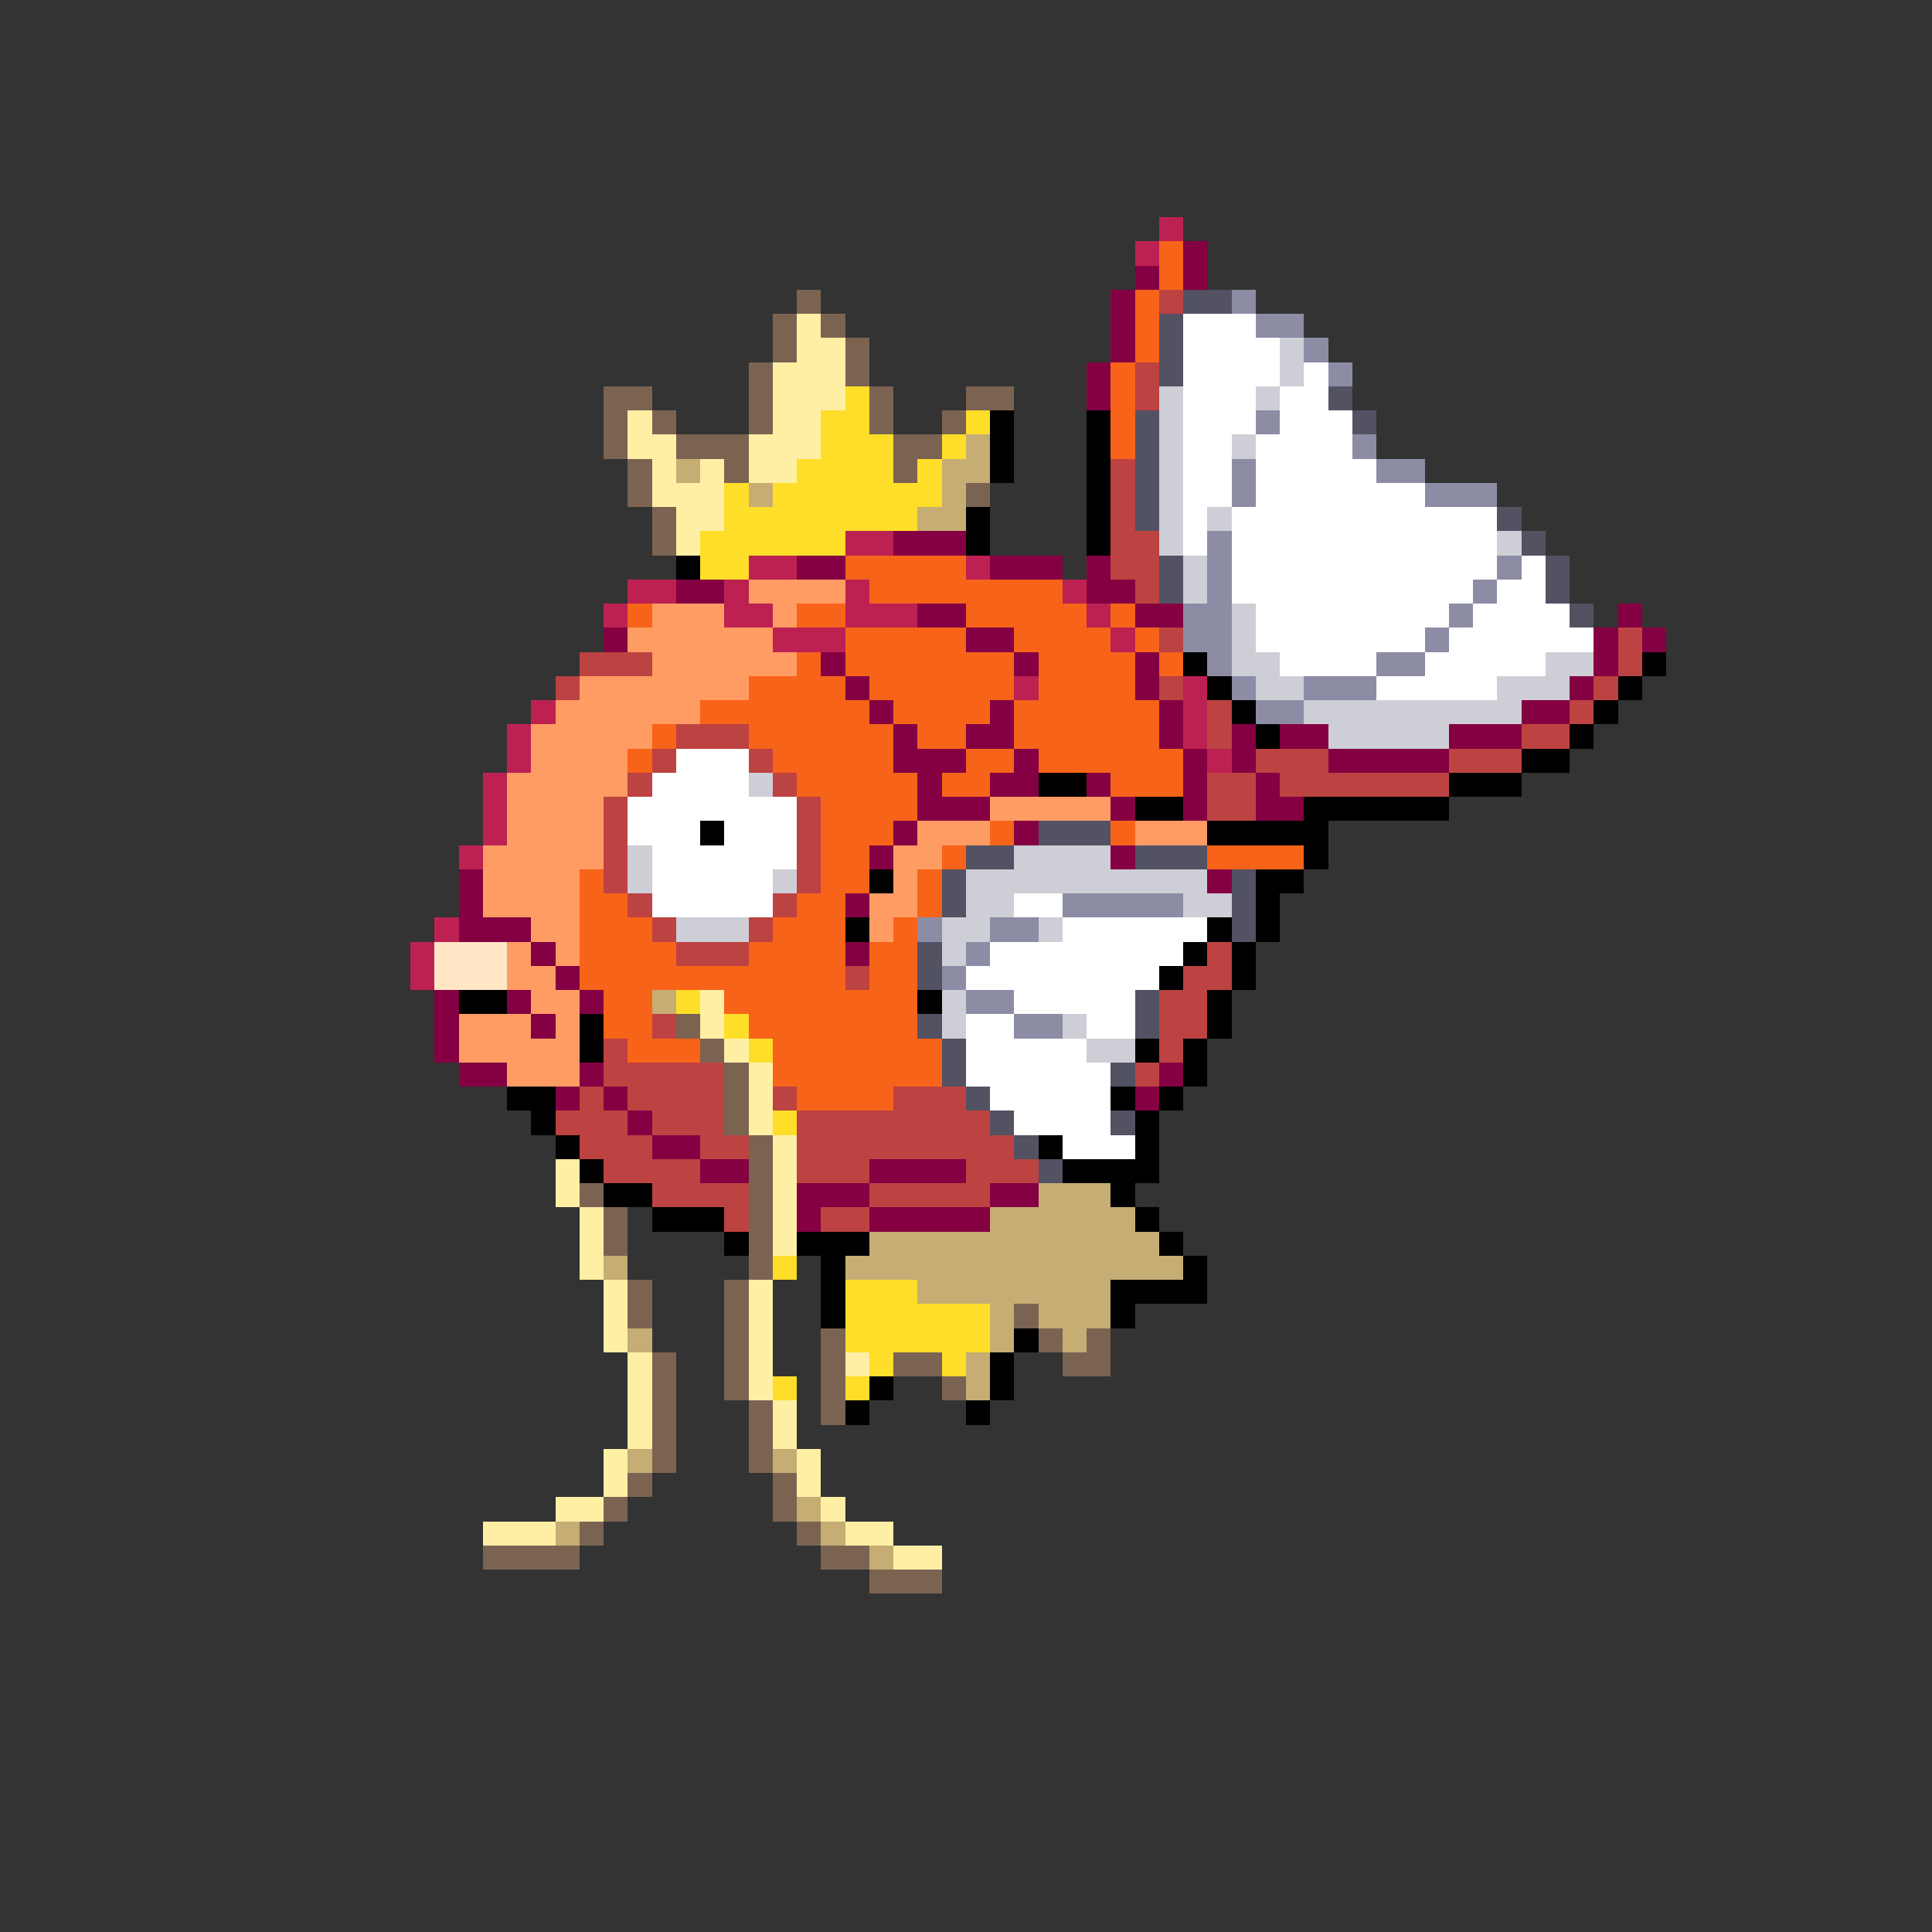 <svg xmlns="http://www.w3.org/2000/svg" viewBox="0 -0.5 80 80" shape-rendering="crispEdges">
<rect x="0" y="-0.5" width="80" height="80" fill="#333333" stroke="none"/>
<path stroke="#bd2152" d="M48 9h1M47 10h1M35 22h2M31 23h2M40 23h1M26 24h2M30 24h1M35 24h1M44 24h1M25 25h1M30 25h2M35 25h3M45 25h1M32 26h3M46 26h1M42 28h1M49 28h1M22 29h1M49 29h1M21 30h1M49 30h1M21 31h1M50 31h1M20 32h1M20 33h1M20 34h1M19 35h1M18 38h1M17 39h1M17 40h1" />
<path stroke="#f76319" d="M48 10h1M48 11h1M47 12h1M47 13h1M47 14h1M46 15h1M46 16h1M46 17h1M46 18h1M35 23h5M36 24h8M26 25h1M33 25h2M40 25h5M46 25h1M35 26h5M42 26h4M47 26h1M33 27h1M35 27h7M43 27h4M48 27h1M31 28h4M36 28h6M43 28h4M29 29h7M37 29h4M42 29h6M27 30h1M31 30h6M38 30h2M42 30h6M26 31h1M32 31h5M40 31h2M43 31h6M33 32h5M39 32h2M46 32h3M34 33h4M34 34h3M41 34h1M46 34h1M34 35h2M39 35h1M50 35h4M24 36h1M34 36h2M38 36h1M24 37h2M33 37h2M38 37h1M24 38h3M32 38h3M37 38h1M24 39h4M31 39h4M36 39h2M24 40h11M36 40h2M25 41h2M30 41h8M25 42h2M31 42h7M26 43h3M32 43h7M32 44h7M33 45h4" />
<path stroke="#840042" d="M49 10h1M47 11h1M49 11h1M46 12h1M46 13h1M46 14h1M45 15h1M45 16h1M37 22h3M33 23h2M41 23h3M45 23h1M28 24h2M45 24h2M38 25h2M47 25h2M67 25h1M25 26h1M40 26h2M66 26h1M68 26h1M34 27h1M42 27h1M47 27h1M66 27h1M35 28h1M47 28h1M65 28h1M36 29h1M41 29h1M48 29h1M63 29h2M37 30h1M40 30h2M48 30h1M51 30h1M53 30h2M60 30h3M37 31h3M42 31h1M49 31h1M51 31h1M55 31h5M38 32h1M41 32h2M45 32h1M49 32h1M52 32h1M38 33h3M46 33h1M49 33h1M52 33h2M37 34h1M42 34h1M36 35h1M46 35h1M19 36h1M50 36h1M19 37h1M35 37h1M19 38h3M22 39h1M35 39h1M23 40h1M18 41h1M21 41h1M24 41h1M18 42h1M22 42h1M18 43h1M19 44h2M24 44h1M48 44h1M23 45h1M25 45h1M47 45h1M26 46h1M27 47h2M29 48h2M36 48h4M33 49h3M41 49h2M33 50h1M36 50h5" />
<path stroke="#7b6352" d="M33 12h1M32 13h1M34 13h1M32 14h1M35 14h1M31 15h1M35 15h1M25 16h2M31 16h1M36 16h1M40 16h2M25 17h1M27 17h1M31 17h1M36 17h1M39 17h1M25 18h1M28 18h3M37 18h2M26 19h1M30 19h1M37 19h1M26 20h1M40 20h1M27 21h1M27 22h1M28 42h1M29 43h1M30 44h1M30 45h1M30 46h1M31 47h1M31 48h1M24 49h1M31 49h1M25 50h1M31 50h1M25 51h1M31 51h1M31 52h1M26 53h1M30 53h1M26 54h1M30 54h1M42 54h1M30 55h1M34 55h1M43 55h1M45 55h1M27 56h1M30 56h1M34 56h1M37 56h2M44 56h2M27 57h1M30 57h1M34 57h1M39 57h1M27 58h1M31 58h1M34 58h1M27 59h1M31 59h1M27 60h1M31 60h1M26 61h1M32 61h1M25 62h1M32 62h1M24 63h1M33 63h1M20 64h4M34 64h2M36 65h3" />
<path stroke="#bd4242" d="M48 12h1M47 15h1M47 16h1M46 19h1M46 20h1M46 21h1M46 22h2M46 23h2M47 24h1M48 26h1M67 26h1M24 27h3M67 27h1M23 28h1M48 28h1M66 28h1M50 29h1M65 29h1M28 30h3M50 30h1M63 30h2M27 31h1M31 31h1M52 31h3M60 31h3M26 32h1M32 32h1M50 32h2M53 32h7M25 33h1M33 33h1M50 33h2M25 34h1M33 34h1M25 35h1M33 35h1M25 36h1M33 36h1M26 37h1M32 37h1M27 38h1M31 38h1M28 39h3M50 39h1M35 40h1M49 40h2M48 41h2M27 42h1M48 42h2M25 43h1M48 43h1M25 44h5M47 44h1M24 45h1M26 45h4M32 45h1M37 45h3M23 46h3M27 46h3M33 46h8M24 47h3M29 47h2M33 47h9M25 48h4M33 48h3M40 48h3M27 49h4M36 49h5M30 50h1M34 50h2" />
<path stroke="#525263" d="M49 12h2M48 13h1M48 14h1M48 15h1M55 16h1M47 17h1M56 17h1M47 18h1M47 19h1M47 20h1M47 21h1M62 21h1M63 22h1M48 23h1M64 23h1M48 24h1M64 24h1M65 25h1M43 34h3M40 35h2M47 35h3M39 36h1M51 36h1M39 37h1M51 37h1M51 38h1M38 39h1M38 40h1M47 41h1M38 42h1M47 42h1M39 43h1M39 44h1M46 44h1M40 45h1M41 46h1M46 46h1M42 47h1M43 48h1" />
<path stroke="#8c8ca5" d="M51 12h1M52 13h2M54 14h1M55 15h1M52 17h1M56 18h1M51 19h1M57 19h2M51 20h1M59 20h3M50 22h1M50 23h1M62 23h1M50 24h1M61 24h1M49 25h2M60 25h1M49 26h2M59 26h1M50 27h1M57 27h2M51 28h1M54 28h3M52 29h2M44 37h5M38 38h1M41 38h2M40 39h1M39 40h1M40 41h2M42 42h2" />
<path stroke="#ffefa5" d="M33 13h1M33 14h2M32 15h3M32 16h3M26 17h1M32 17h2M26 18h2M31 18h3M27 19h1M29 19h1M31 19h2M27 20h3M28 21h2M28 22h1M29 41h1M29 42h1M30 43h1M31 44h1M31 45h1M31 46h1M32 47h1M23 48h1M32 48h1M23 49h1M32 49h1M24 50h1M32 50h1M24 51h1M32 51h1M24 52h1M25 53h1M31 53h1M25 54h1M31 54h1M25 55h1M31 55h1M26 56h1M31 56h1M35 56h1M26 57h1M31 57h1M26 58h1M32 58h1M26 59h1M32 59h1M25 60h1M33 60h1M25 61h1M33 61h1M23 62h2M34 62h1M20 63h3M35 63h2M37 64h2" />
<path stroke="#ffffff" d="M49 13h3M49 14h4M49 15h4M54 15h1M49 16h3M53 16h2M49 17h3M53 17h3M49 18h2M52 18h4M49 19h2M52 19h5M49 20h2M52 20h7M49 21h1M51 21h11M49 22h1M51 22h11M51 23h11M63 23h1M51 24h10M62 24h2M52 25h8M61 25h4M52 26h7M60 26h6M53 27h4M59 27h5M57 28h5M28 31h3M27 32h4M26 33h7M26 34h3M30 34h3M27 35h6M27 36h5M27 37h5M42 37h2M44 38h6M41 39h8M40 40h8M42 41h5M40 42h2M45 42h2M40 43h5M40 44h6M41 45h5M42 46h4M44 47h3" />
<path stroke="#ceced6" d="M53 14h1M53 15h1M48 16h1M52 16h1M48 17h1M48 18h1M51 18h1M48 19h1M48 20h1M48 21h1M50 21h1M48 22h1M62 22h1M49 23h1M49 24h1M51 25h1M51 26h1M51 27h2M64 27h2M52 28h2M62 28h3M54 29h9M55 30h5M31 32h1M26 35h1M42 35h4M26 36h1M32 36h1M40 36h10M40 37h2M49 37h2M28 38h3M39 38h2M43 38h1M39 39h1M39 41h1M39 42h1M44 42h1M45 43h2" />
<path stroke="#ffde29" d="M35 16h1M34 17h2M40 17h1M34 18h3M39 18h1M33 19h4M38 19h1M30 20h1M32 20h7M30 21h8M29 22h6M29 23h2M28 41h1M30 42h1M31 43h1M32 46h1M32 52h1M35 53h3M35 54h6M35 55h6M36 56h1M39 56h1M32 57h1M35 57h1" />
<path stroke="#000000" d="M41 17h1M45 17h1M41 18h1M45 18h1M41 19h1M45 19h1M45 20h1M40 21h1M45 21h1M40 22h1M45 22h1M28 23h1M49 27h1M68 27h1M50 28h1M67 28h1M51 29h1M66 29h1M52 30h1M65 30h1M63 31h2M43 32h2M60 32h3M47 33h2M54 33h6M29 34h1M50 34h5M54 35h1M36 36h1M52 36h2M52 37h1M35 38h1M50 38h1M52 38h1M49 39h1M51 39h1M48 40h1M51 40h1M19 41h2M38 41h1M50 41h1M24 42h1M50 42h1M24 43h1M47 43h1M49 43h1M49 44h1M21 45h2M46 45h1M48 45h1M22 46h1M47 46h1M23 47h1M43 47h1M47 47h1M24 48h1M44 48h4M25 49h2M46 49h1M27 50h3M47 50h1M30 51h1M33 51h3M48 51h1M34 52h1M49 52h1M34 53h1M46 53h4M34 54h1M46 54h1M42 55h1M41 56h1M36 57h1M41 57h1M35 58h1M40 58h1" />
<path stroke="#c5ad73" d="M40 18h1M28 19h1M39 19h2M31 20h1M39 20h1M38 21h2M27 41h1M43 49h3M41 50h6M36 51h12M25 52h1M35 52h14M38 53h8M41 54h1M43 54h3M26 55h1M41 55h1M44 55h1M40 56h1M40 57h1M26 60h1M32 60h1M33 62h1M23 63h1M34 63h1M36 64h1" />
<path stroke="#ff9c63" d="M31 24h4M27 25h3M32 25h1M26 26h6M27 27h6M24 28h7M23 29h6M22 30h5M22 31h4M21 32h5M21 33h4M41 33h5M21 34h4M38 34h3M47 34h3M20 35h5M37 35h2M20 36h4M37 36h1M20 37h4M36 37h2M22 38h2M36 38h1M21 39h1M23 39h1M21 40h2M22 41h2M19 42h3M23 42h1M19 43h5M21 44h3" />
<path stroke="#ffe6c5" d="M18 39h3M18 40h3" />
</svg>
